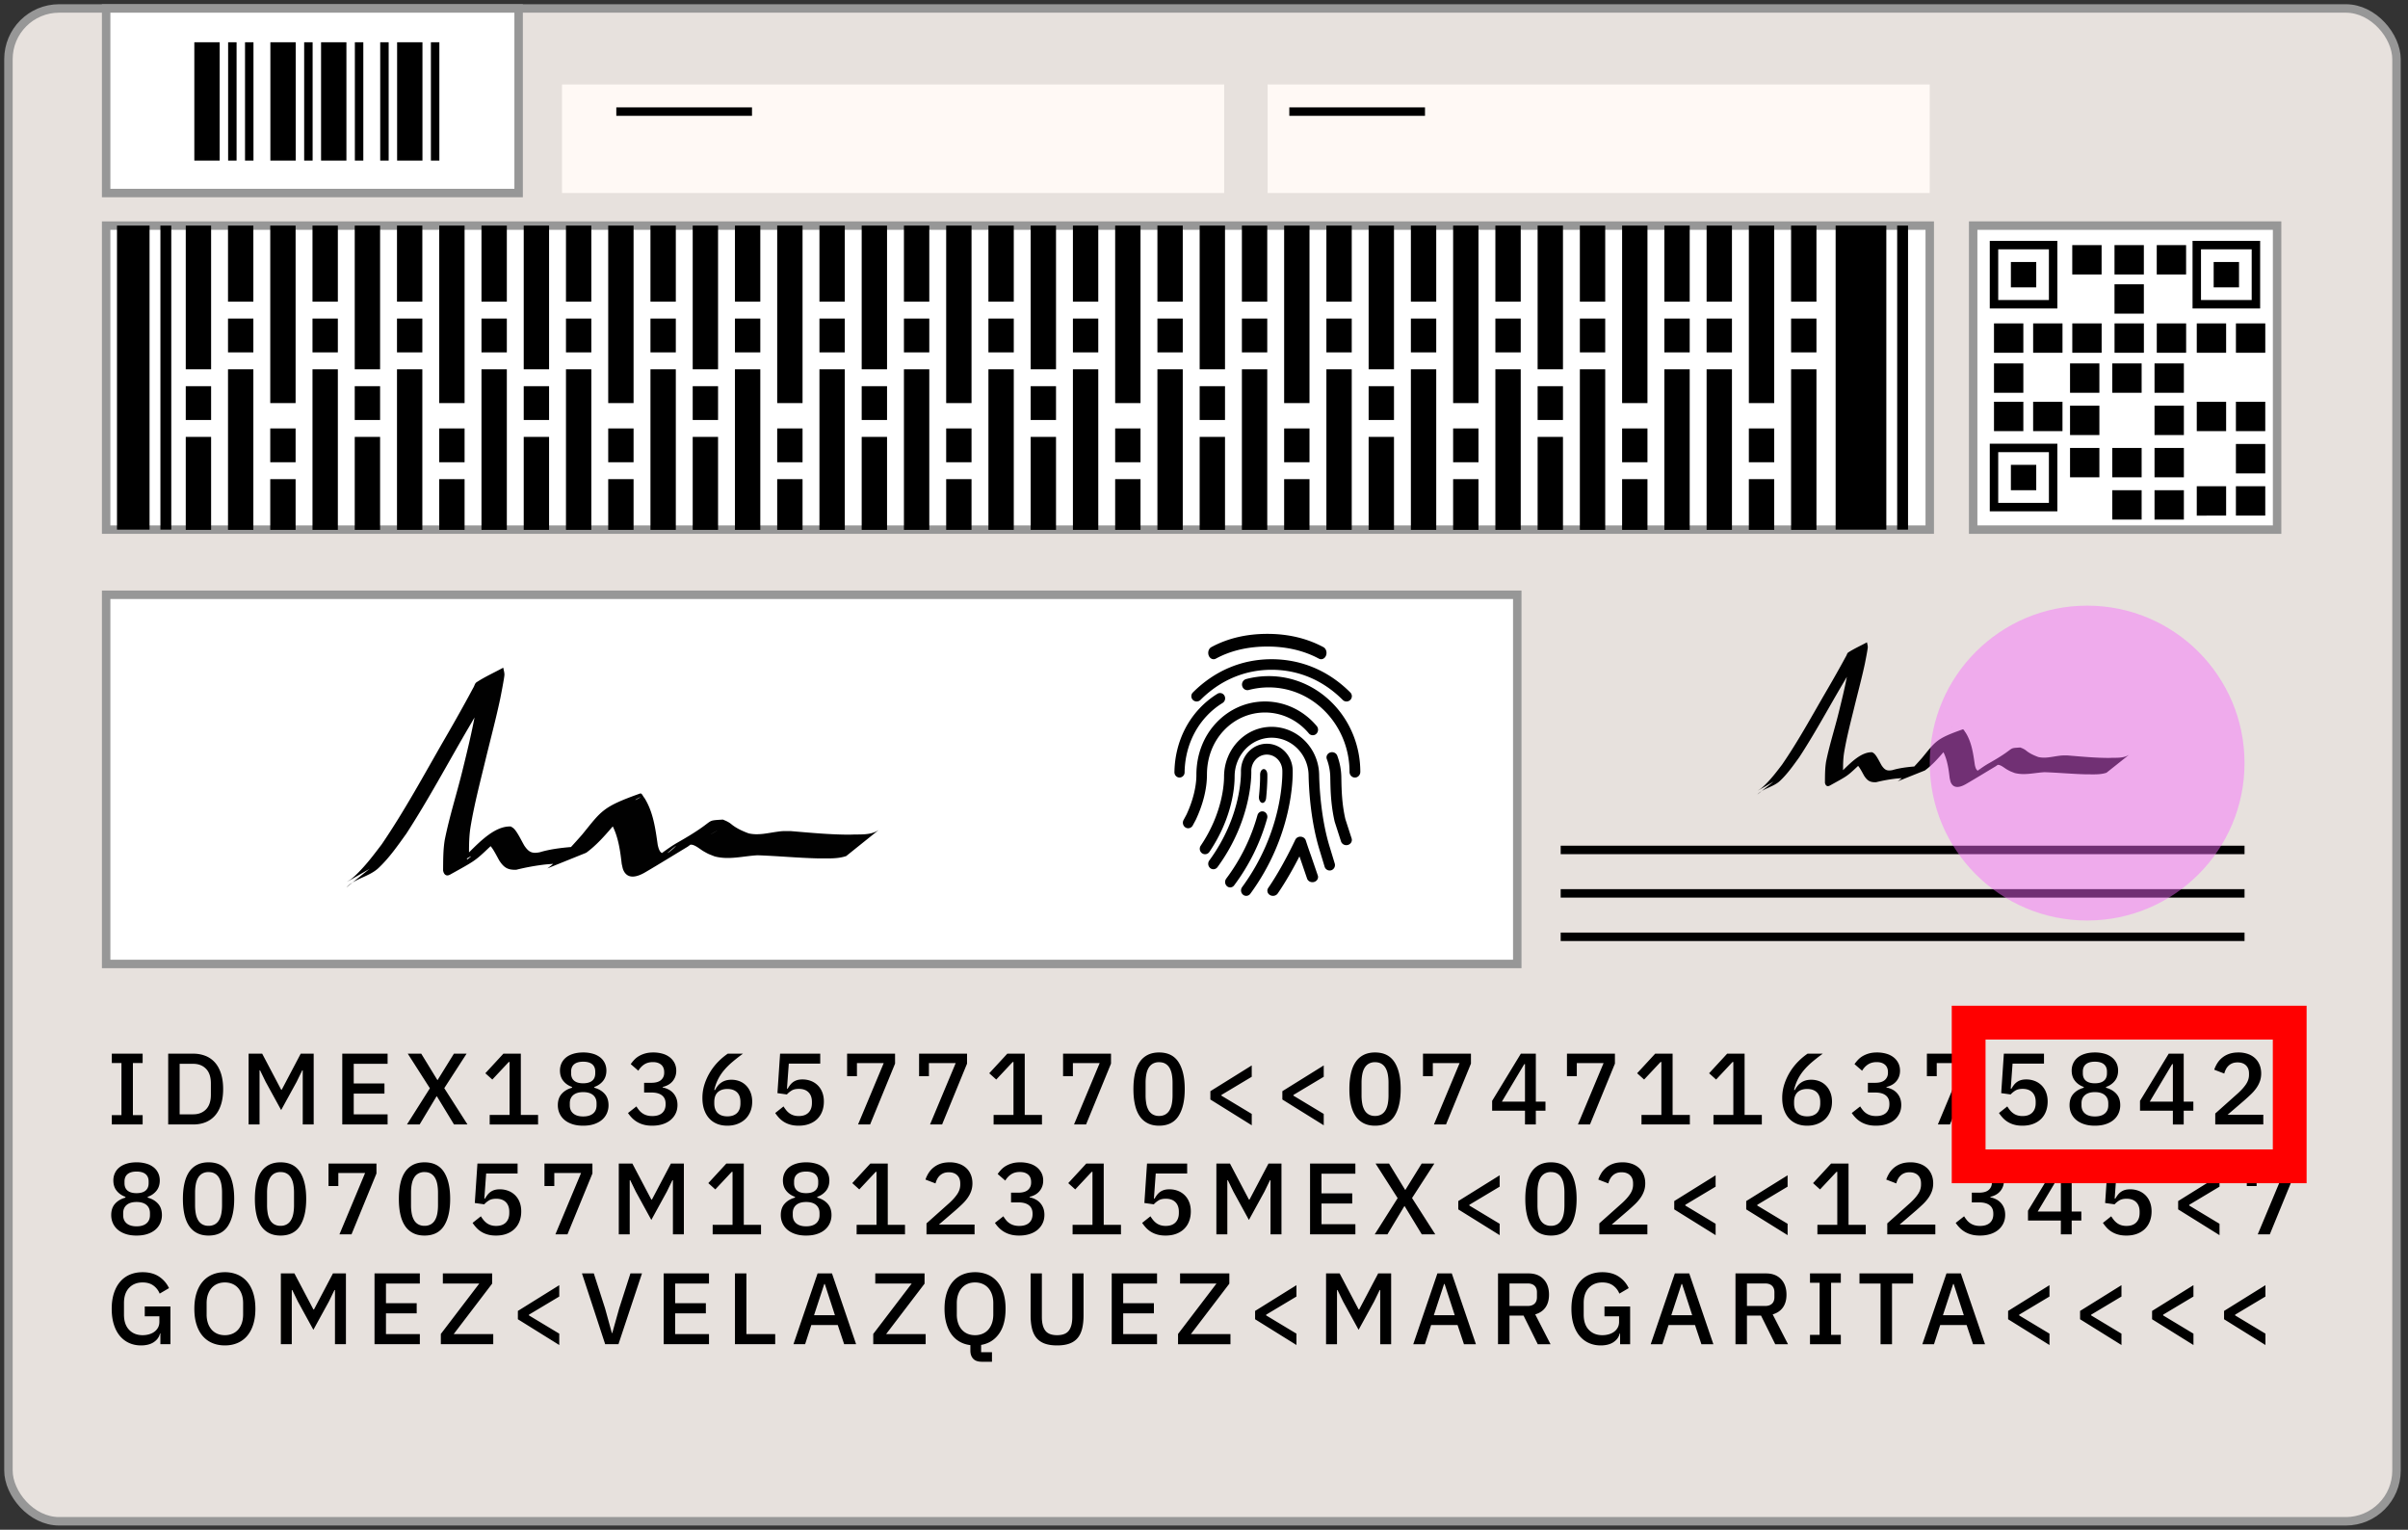<svg width="285" height="181" xmlns="http://www.w3.org/2000/svg">
    <rect width="100%" height="100%" fill="#333333" stroke="none"/>
    <g transform="translate(1 1)" fill="none" fill-rule="evenodd">
        <rect stroke="#979797" fill="#E7E1DD" width="282.639" height="179" rx="6"/>
        <path stroke="#979797" fill="#FFF" d="M11.563 69.375h167.014v43.681H11.563z"/>
        <path d="M43.783 101.718c1.28-1.196 2.295-2.668 3.312-4.082 2.59-3.994 4.833-8.196 7.229-12.306.282-.476.558-.956.838-1.434-.385 2.021-.873 4.022-1.363 6.019-.683 2.827-1.585 5.602-2.159 8.454-.199 1.199-.185 2.415-.197 3.624.07.428.341.76.824.494 2.961-1.649 2.912-1.577 4.668-3.243l.13-.124c.367.413.795 1.3 1.023 1.69.549.848 1.008 1.142 2.022 1.1a26.747 26.747 0 0 1 3.493-.63c.657-.054.499-.043.87-.064-.228.182-.45.371-.692.537l4.597-1.852c1.202-.877 2.183-1.995 3.148-3.12.676 1.373.888 2.943 1.06 4.453.068.244.094.506.2.736.531 1.162 1.71.75 2.57.247 1.69-.989 3.355-2.022 5.031-3.033.113-.083.225-.164.338-.244.099.007.2.008.297.039.458.149.879.536 1.295.772.633.355.537.288 1.256.576 1.684.455 3.391-.04 5.088-.13 2.37.08 4.73.31 7.101.368 1.136-.014 2.298.093 3.39-.274L103 97.203c-.986.674-2.244.487-3.378.555-2.361.002-4.71-.228-7.062-.423-.837.004-.86-.025-1.674.092-1.09.156-2.177.433-3.281.178-.585-.218-1.136-.457-1.66-.802-.436-.286-.404-.353-.867-.597-.167-.09-.347-.154-.52-.232-2.37.153-.48-.05-5.324 2.696-.66.374-1.28.815-1.89 1.263-.308-.152-.416-.63-.495-.95-.275-1.917-.53-3.92-1.588-5.587-.17-.169-.283-.583-.508-.504-4.48 1.592-4.546 2.036-6.864 4.873-.43.49-.866.977-1.309 1.456l-.238.019c-1.167.111-2.33.26-3.458.6-.903.176-1.286.003-1.813-.763-.343-.57-.817-1.623-1.27-2.053-.1-.095-.227-.155-.341-.233-1.81-.079-3.549 1.675-4.949 3.064-.002-.993.02-1.99.174-2.972.462-2.798 1.194-5.536 1.854-8.289.562-2.294 1.167-4.583 1.66-6.894.023-.109.495-2.49.504-2.855.006-.286-.091-.563-.138-.845-1.057.577-2.163 1.068-3.17 1.73-.185.122-.228.382-.337.576-.2.359-.389.721-.585 1.08a214.8 214.8 0 0 1-2.923 5.182c-2.388 4.15-4.668 8.37-7.37 12.331-.919 1.212-1.824 2.417-2.913 3.486a8.852 8.852 0 0 1-.664.597c-.158.128-.68.439-.504.34.888-.489 1.757-1.01 2.635-1.517L40 104c.956-1.03 2.706-1.275 3.783-2.282zm40.075-4.426c-.278.166-.514.3-.764.444l.043-.029c.238-.146.958-.555.721-.415zm-4.923 1.838c.312-.25-.58.647-.921.784-.005.002-.007-.004-.014-.002.311-.263.62-.532.935-.782zm-4.153-5.788c-.218.134-.395.226-.596.34.022-.021.062-.066.077-.08.15-.122.684-.362.52-.26zm-20.48 7.338c-.028-.022-.04-.06-.048-.096.148-.082.292-.174.444-.248.218-.108-.371.362-.395.344zM209.642 91.42c.894-.828 1.603-1.847 2.313-2.826 1.81-2.765 3.375-5.674 5.05-8.52.196-.33.389-.661.584-.992-.268 1.399-.61 2.784-.951 4.167-.478 1.957-1.108 3.878-1.508 5.852-.14.83-.13 1.673-.138 2.51.049.296.238.525.575.341 2.069-1.141 2.034-1.091 3.26-2.245l.091-.086c.257.287.556.901.715 1.17.383.588.704.791 1.412.762a18.83 18.83 0 0 1 2.44-.437c.458-.036.348-.029.607-.043-.16.126-.314.257-.483.371l3.21-1.282c.84-.607 1.525-1.381 2.2-2.16.471.95.62 2.038.739 3.083.048.17.066.35.14.51.371.804 1.195.52 1.795.17 1.18-.684 2.343-1.4 3.514-2.1l.236-.168c.069.004.14.006.207.027.32.103.614.37.905.534.441.246.375.2.877.4 1.176.314 2.368-.029 3.554-.09 1.655.055 3.303.213 4.959.254.793-.01 1.605.064 2.368-.19L251 88.294c-.688.467-1.567.338-2.36.385-1.648.001-3.29-.159-4.931-.294-.585.003-.601-.017-1.17.065-.76.107-1.52.3-2.291.123-.408-.151-.793-.316-1.16-.556-.304-.197-.282-.244-.605-.413-.116-.062-.242-.107-.363-.16-1.655.106-.336-.035-3.719 1.866-.46.259-.893.564-1.32.875-.215-.106-.29-.437-.345-.658-.192-1.328-.37-2.714-1.11-3.868-.118-.117-.197-.404-.354-.35-3.129 1.103-3.175 1.41-4.794 3.374-.3.34-.605.677-.914 1.009l-.166.013c-.816.077-1.628.18-2.415.415-.631.122-.898.002-1.267-.529-.24-.394-.57-1.123-.886-1.42-.071-.066-.16-.108-.239-.162-1.264-.054-2.478 1.16-3.456 2.122-.001-.688.014-1.378.121-2.058.323-1.937.834-3.833 1.295-5.738.393-1.589.815-3.174 1.16-4.774.016-.075.345-1.724.351-1.976.004-.198-.063-.39-.096-.585-.738.4-1.51.74-2.214 1.198-.13.084-.16.264-.235.399-.14.248-.272.499-.409.747-.663 1.206-1.345 2.4-2.041 3.588-1.668 2.872-3.26 5.795-5.148 8.537-.641.839-1.273 1.673-2.034 2.413-.15.145-.301.285-.464.413-.11.089-.475.304-.352.236.62-.339 1.227-.7 1.84-1.05L207 93c.668-.713 1.89-.883 2.642-1.58zm26.394-2.44-.077.044.005-.003.072-.042zm-2.101.983c.312-.025-.58.065-.921.078H233c.311-.026.62-.053.935-.078zm-3.907-4.979c-.022.014-.04.023-.06.034l.008-.008c.015-.012.069-.036.052-.026zm-13.048 5.034c-.003-.002-.004-.006-.005-.01l.045-.024c.022-.011-.037.036-.04.034z" fill="#010101" fill-rule="nonzero"/>
        <g fill="#000" fill-rule="nonzero">
            <path d="M142.902 76.931c1.754-.95 3.805-1.431 6.097-1.431 2.277 0 4.329.482 6.1 1.433a.548.548 0 0 0 .264.067c.241 0 .473-.163.58-.44.145-.376.004-.821-.316-.992C153.69 74.528 151.46 74 149 74c-2.478 0-4.709.528-6.63 1.569-.317.173-.457.618-.31.995.147.375.522.54.843.367z"/>
            <path d="M141.083 81.815c2.335-2.332 5.243-3.565 8.414-3.565 3.183 0 6.095 1.233 8.418 3.564a.637.637 0 0 0 .895.006.619.619 0 0 0 .008-.884C156.25 78.361 153.027 77 149.497 77c-3.517 0-6.738 1.361-9.314 3.935a.621.621 0 0 0 .005.885c.25.243.65.239.895-.005z"/>
            <path d="M149.165 79c-.91 0-1.812.117-2.684.35a.67.67 0 0 0-.461.81c.086.357.436.57.775.481a9.246 9.246 0 0 1 2.37-.308c5.272 0 9.56 4.486 9.56 10 0 .368.286.667.638.667.351 0 .637-.299.637-.667C160 84.084 155.14 79 149.165 79zM139.204 90.379c.039-2.551.971-4.921 2.627-6.677a9.117 9.117 0 0 1 1.871-1.526.65.65 0 0 0 .216-.864.588.588 0 0 0-.824-.226 10.335 10.335 0 0 0-2.12 1.73c-1.874 1.988-2.93 4.666-2.974 7.544-.005.348.26.635.594.64h.01a.615.615 0 0 0 .6-.621z"/>
            <path d="M141.85 90.639c0-1.997.71-3.847 2.004-5.211 1.298-1.37 3.025-2.124 4.868-2.124 1.984 0 3.873.899 5.182 2.467a.608.608 0 0 0 .882.062.674.674 0 0 0 .06-.92C153.3 83.062 151.066 82 148.722 82c-2.18 0-4.223.892-5.755 2.51-1.527 1.61-2.367 3.787-2.367 6.163.004 1.403-.416 3.086-1.169 4.702l-.35.652a.668.668 0 0 0 .238.888.601.601 0 0 0 .306.085.62.62 0 0 0 .545-.333l.369-.686c.863-1.854 1.316-3.691 1.31-5.342zM158.234 95.924c-.415-1.787-.45-3.493-.472-4.513l-.007-.327a7.59 7.59 0 0 0-.485-2.673c-.12-.321-.49-.49-.835-.375-.34.113-.518.465-.397.788.272.725.41 1.485.41 2.276l.007.336c.023 1.065.06 2.847.515 4.8l.749 2.327a.65.65 0 0 0 .626.437.733.733 0 0 0 .191-.026c.345-.1.54-.443.436-.77l-.738-2.28z"/>
            <path d="M156.39 99.252c-1.032-3.312-1.225-7.035-1.259-8.466 0-3.19-2.526-5.786-5.63-5.786-3.103 0-5.628 2.636-5.628 5.898.003.676-.119 4.249-2.761 8.165a.654.654 0 0 0 .156.895c.283.202.675.13.871-.16 2.785-4.126 2.989-7.859 2.985-8.92 0-2.533 1.964-4.591 4.378-4.591s4.378 2.019 4.378 4.516c.045 1.866.277 5.497 1.318 8.839l.578 1.907a.628.628 0 0 0 .784.423.647.647 0 0 0 .412-.805l-.582-1.915z"/>
            <path d="M151.998 90.214c0-1.771-1.374-3.214-3.062-3.214-1.688 0-3.062 1.443-3.062 3.239.007.212.143 5.262-3.747 10.576a.664.664 0 0 0 .112.901c.27.218.653.162.859-.118 4.156-5.678 4.007-11.177 4-11.384 0-1.063.824-1.928 1.837-1.928s1.837.865 1.838 1.942c.017.72.021 7.216-4.761 13.737a.664.664 0 0 0 .111.901c.113.09.244.134.374.134a.599.599 0 0 0 .485-.25c5.048-6.882 5.033-13.786 5.016-14.536z"/>
            <path d="M148.361 93.992a.307.307 0 0 0 .069.008c.206 0 .389-.233.422-.56.175-1.694.147-2.758.145-2.802-.01-.367-.196-.66-.446-.637-.236.016-.42.327-.41.695 0 .01.024.986-.136 2.53-.037.364.123.707.356.766zM148.571 95.027c-.318-.101-.65.093-.744.43a22.571 22.571 0 0 1-3.696 7.505.67.67 0 0 0 .094.899c.11.094.242.139.373.139.176 0 .35-.082.468-.24a23.884 23.884 0 0 0 3.91-7.938c.093-.339-.088-.696-.405-.795zM154.167 100.248c-.32-.878-.617-1.805-.618-1.809a.656.656 0 0 0-.6-.438.659.659 0 0 0-.65.372c-.015.032-1.497 3.232-3.195 5.688-.197.285-.105.663.205.844.11.064.234.095.356.095.22 0 .435-.1.561-.284 1.028-1.487 1.962-3.196 2.571-4.385.035.097.07.196.107.294l.796 2.33c.11.32.48.502.834.399.35-.101.546-.444.435-.766l-.802-2.34z"/>
        </g>
        <path stroke="#000" d="M183.715 99.566h80.938M183.715 104.705h80.938M183.715 109.844h80.938"/>
        <path stroke="#979797" fill="#FFF" d="M11.563 25.694h215.833v35.972H11.563z"/>
        <path fill="#000" d="M12.847 25.694h3.854v35.972h-3.854zM222.257 25.694h-6v35.972h6zM17.986 25.694h1.285v35.972h-1.285zM20.986 25.694h3v17h-3zM40.986 25.694h3v17h-3zM60.986 25.694h3v17h-3zM80.986 25.694h3v17h-3zM100.986 25.694h3v17h-3zM120.986 25.694h3v17h-3zM140.986 25.694h3v17h-3zM160.986 25.694h3v17h-3zM180.986 25.694h3v17h-3zM25.986 25.694h3v9h-3zM45.986 25.694h3v9h-3zM65.986 25.694h3v9h-3zM85.986 25.694h3v9h-3zM105.986 25.694h3v9h-3zM125.986 25.694h3v9h-3zM145.986 25.694h3v9h-3zM165.986 25.694h3v9h-3zM185.986 25.694h3v9h-3zM200.986 25.694h3v9h-3zM35.986 25.694h3v9h-3zM55.986 25.694h3v9h-3zM75.986 25.694h3v9h-3zM95.986 25.694h3v9h-3zM115.986 25.694h3v9h-3zM135.986 25.694h3v9h-3zM155.986 25.694h3v9h-3zM175.986 25.694h3v9h-3zM195.986 25.694h3v9h-3zM210.986 25.694h3v9h-3zM30.986 25.694h3v21h-3zM50.986 25.694h3v21h-3zM70.986 25.694h3v21h-3zM90.986 25.694h3v21h-3zM110.986 25.694h3v21h-3zM130.986 25.694h3v21h-3zM150.986 25.694h3v21h-3zM170.986 25.694h3v21h-3zM190.986 25.694h3v21h-3zM205.986 25.694h3v21h-3zM20.986 44.694h3v4h-3zM40.986 44.694h3v4h-3zM60.986 44.694h3v4h-3zM80.986 44.694h3v4h-3zM100.986 44.694h3v4h-3zM120.986 44.694h3v4h-3zM140.986 44.694h3v4h-3zM160.986 44.694h3v4h-3zM180.986 44.694h3v4h-3zM25.986 36.694h3v4h-3zM45.986 36.694h3v4h-3zM65.986 36.694h3v4h-3zM85.986 36.694h3v4h-3zM105.986 36.694h3v4h-3zM125.986 36.694h3v4h-3zM145.986 36.694h3v4h-3zM165.986 36.694h3v4h-3zM185.986 36.694h3v4h-3zM200.986 36.694h3v4h-3zM35.986 36.694h3v4h-3zM55.986 36.694h3v4h-3zM75.986 36.694h3v4h-3zM95.986 36.694h3v4h-3zM115.986 36.694h3v4h-3zM135.986 36.694h3v4h-3zM155.986 36.694h3v4h-3zM175.986 36.694h3v4h-3zM195.986 36.694h3v4h-3zM210.986 36.694h3v4h-3zM30.986 49.694h3v4h-3zM50.986 49.694h3v4h-3zM70.986 49.694h3v4h-3zM90.986 49.694h3v4h-3zM110.986 49.694h3v4h-3zM130.986 49.694h3v4h-3zM150.986 49.694h3v4h-3zM170.986 49.694h3v4h-3zM190.986 49.694h3v4h-3zM205.986 49.694h3v4h-3zM20.986 50.694h3v11h-3zM40.986 50.694h3v11h-3zM60.986 50.694h3v11h-3zM80.986 50.694h3v11h-3zM100.986 50.694h3v11h-3zM120.986 50.694h3v11h-3zM140.986 50.694h3v11h-3zM160.986 50.694h3v11h-3zM180.986 50.694h3v11h-3zM25.986 42.694h3v19h-3zM45.986 42.694h3v19h-3zM65.986 42.694h3v19h-3zM85.986 42.694h3v19h-3zM105.986 42.694h3v19h-3zM125.986 42.694h3v19h-3zM145.986 42.694h3v19h-3zM165.986 42.694h3v19h-3zM185.986 42.694h3v19h-3zM200.986 42.694h3v19h-3zM35.986 42.694h3v19h-3zM55.986 42.694h3v19h-3zM75.986 42.694h3v19h-3zM95.986 42.694h3v19h-3zM115.986 42.694h3v19h-3zM135.986 42.694h3v19h-3zM155.986 42.694h3v19h-3zM175.986 42.694h3v19h-3zM195.986 42.694h3v19h-3zM210.986 42.694h3v19h-3zM30.986 55.694h3v6h-3zM50.986 55.694h3v6h-3zM70.986 55.694h3v6h-3zM90.986 55.694h3v6h-3zM110.986 55.694h3v6h-3zM130.986 55.694h3v6h-3zM150.986 55.694h3v6h-3zM170.986 55.694h3v6h-3zM190.986 55.694h3v6h-3zM205.986 55.694h3v6h-3zM224.826 25.694h-1.285v35.972h1.285z"/>
        <path fill="#FFF9F5" d="M65.521 8.993h78.368V21.84H65.521zM149.028 8.993h78.368V21.84h-78.368z"/>
        <circle fill="#F769FF" opacity=".452" cx="246.024" cy="89.288" r="18.628"/>
        <path stroke="#979797" fill="#FFF" d="M11.563 0h48.819v21.84H11.563z"/>
        <path stroke="#000" d="M71.944 12.205h16.059M151.597 12.205h16.059"/>
        <g fill="#000">
            <path d="M22 4h3v14h-3zM37 4h3v14h-3zM31 4h3v14h-3zM46 4h3v14h-3zM26 4h1v14h-1zM41 4h1v14h-1zM28 4h1v14h-1zM44 4h1v14h-1zM35 4h1v14h-1zM50 4h1v14h-1z"/>
        </g>
        <path stroke="#979797" fill="#FFF" d="M232.535 25.694h35.972v35.972h-35.972z"/>
        <path d="M15.883 132.049v-1.104H14.73v-6.168h1.152v-1.104h-3.648v1.104h1.14v6.168h-1.14v1.104h3.648zm5.988 0c.536 0 1.021-.088 1.457-.264a2.938 2.938 0 0 0 1.117-.786c.308-.348.546-.784.713-1.308.168-.524.252-1.134.252-1.83 0-.696-.084-1.306-.252-1.83-.168-.524-.405-.96-.713-1.308a2.938 2.938 0 0 0-1.117-.786 3.863 3.863 0 0 0-1.457-.264h-2.964v8.376h2.963zm0-1.2h-1.608v-5.976h1.607c.624 0 1.128.196 1.512.588.384.392.576.968.576 1.728v1.344c0 .76-.191 1.336-.575 1.728-.384.392-.889.588-1.512.588zm7.848 1.2v-6.408h.06l.66 1.356 1.836 3.348 1.836-3.348.66-1.356h.06v6.408h1.295v-8.376h-1.535l-2.245 4.26h-.071l-2.244-4.26h-1.608v8.376h1.296zm15.155 0v-1.2h-4.008V128.4h3.636v-1.2h-3.636v-2.328h4.008v-1.2H39.51v8.376h5.364zm3.792 0 2.005-3.336h.035l2.028 3.336h1.596l-2.747-4.296 2.64-4.08h-1.5l-1.932 3.12h-.024l-1.909-3.12h-1.595l2.616 4.092-2.712 4.284h1.5zm14.017 0v-1.128h-2.04v-7.248h-2.065l-2.136 2.316.828.744 1.944-2.076h.096v6.264h-2.352v1.128h5.724zm5.34.144c.487 0 .918-.062 1.29-.186.371-.124.683-.294.936-.51a2.16 2.16 0 0 0 .576-.768 2.33 2.33 0 0 0 .197-.96c0-.56-.154-1.01-.462-1.35-.308-.34-.713-.578-1.218-.714v-.096a2.237 2.237 0 0 0 1.038-.72c.26-.328.39-.732.39-1.212 0-.32-.061-.612-.185-.876a1.907 1.907 0 0 0-.534-.678 2.509 2.509 0 0 0-.865-.438 4.019 4.019 0 0 0-1.164-.156c-.431 0-.82.052-1.163.156-.344.104-.632.25-.864.438-.233.188-.41.414-.535.678a2.035 2.035 0 0 0-.185.876c0 .48.13.884.39 1.212.26.328.605.568 1.037.72v.096c-.504.136-.91.374-1.218.714-.307.34-.462.79-.462 1.35 0 .344.066.664.198.96.133.296.325.552.576.768.252.216.564.386.936.51.373.124.802.186 1.29.186zm0-5.016c-.465 0-.819-.1-1.063-.3-.243-.2-.365-.492-.365-.876v-.204c0-.384.121-.676.365-.876.245-.2.599-.3 1.063-.3.464 0 .818.1 1.062.3.244.2.366.492.366.876V126c0 .384-.122.676-.366.876-.244.2-.598.3-1.063.3zm0 3.924c-.504 0-.894-.116-1.17-.348-.276-.232-.414-.556-.414-.972v-.24c0-.416.138-.74.414-.972.276-.232.666-.348 1.17-.348.504 0 .894.116 1.17.348.276.232.413.556.413.972v.24c0 .416-.137.74-.413.972-.276.232-.666.348-1.17.348zm8.172 1.092c.448 0 .856-.058 1.224-.174.368-.116.681-.282.942-.498.26-.216.462-.474.605-.774.145-.3.217-.634.217-1.002 0-.304-.047-.574-.139-.81a1.902 1.902 0 0 0-.935-1.032 2.616 2.616 0 0 0-.678-.234v-.06c.216-.048.422-.124.618-.228a1.834 1.834 0 0 0 .864-.972c.084-.216.126-.456.126-.72 0-.336-.069-.638-.204-.906a2.022 2.022 0 0 0-.564-.684 2.496 2.496 0 0 0-.865-.426 3.961 3.961 0 0 0-1.092-.144c-.351 0-.663.038-.935.114a3.187 3.187 0 0 0-.733.3c-.216.124-.403.27-.564.438-.16.168-.303.344-.431.528l.9.78c.192-.32.427-.57.707-.75.28-.18.62-.27 1.02-.27.408 0 .732.102.972.306.24.204.36.498.36.882v.084c0 .344-.123.626-.371.846-.249.22-.633.33-1.153.33h-.852v1.152h.889c.527 0 .935.112 1.224.336.288.224.431.552.431.984v.084c0 .432-.136.77-.407 1.014-.272.244-.664.366-1.176.366a2.25 2.25 0 0 1-.642-.084 1.823 1.823 0 0 1-.9-.594 4.13 4.13 0 0 1-.33-.462l-.996.78c.127.192.278.378.45.558a2.983 2.983 0 0 0 1.385.816c.296.084.64.126 1.032.126zm8.892 0c.44 0 .841-.07 1.206-.21.363-.14.673-.334.93-.582.255-.248.454-.546.594-.894.14-.348.21-.734.21-1.158 0-.392-.063-.748-.186-1.068a2.435 2.435 0 0 0-.516-.822 2.212 2.212 0 0 0-.78-.522 2.61 2.61 0 0 0-.978-.18c-.264 0-.496.032-.696.096a1.902 1.902 0 0 0-.942.654 3.093 3.093 0 0 0-.306.474l-.085-.024c.105-.448.25-.86.439-1.236.188-.376.421-.732.701-1.068.28-.336.609-.664.984-.984.376-.32.8-.652 1.272-.996h-1.8a7.589 7.589 0 0 0-1.05.87 6.812 6.812 0 0 0-1.674 2.67 5.25 5.25 0 0 0-.275 1.716c0 .504.067.956.203 1.356.137.4.33.742.583 1.026.251.284.56.502.923.654.365.152.779.228 1.243.228zm0-1.104c-.489 0-.868-.13-1.14-.39-.273-.26-.409-.642-.409-1.146v-.168c0-.504.136-.886.409-1.146.272-.26.651-.39 1.14-.39.487 0 .867.13 1.14.39.272.26.407.642.407 1.146v.168c0 .504-.135.886-.407 1.146-.273.26-.653.39-1.14.39zm8.435 1.104c.472 0 .894-.07 1.266-.21.373-.14.687-.336.943-.588a2.47 2.47 0 0 0 .582-.906c.132-.352.197-.736.197-1.152 0-.408-.064-.774-.192-1.098a2.34 2.34 0 0 0-.534-.822 2.351 2.351 0 0 0-.803-.516 2.736 2.736 0 0 0-1.002-.18c-.24 0-.448.026-.624.078a1.582 1.582 0 0 0-.469.222c-.135.096-.255.21-.36.342a3.662 3.662 0 0 0-.3.45h-.084l.217-2.964h3.72v-1.176h-4.752l-.313 4.668 1.117.156c.151-.168.335-.32.552-.456.215-.136.503-.204.863-.204.496 0 .878.136 1.146.408.269.272.403.648.403 1.128v.144c0 .48-.135.856-.403 1.128-.267.272-.65.408-1.145.408a2.08 2.08 0 0 1-.618-.084 1.671 1.671 0 0 1-.487-.24 2.05 2.05 0 0 1-.383-.36 4.164 4.164 0 0 1-.325-.456l-.983.78a4.7 4.7 0 0 0 .438.558 2.826 2.826 0 0 0 1.338.816c.287.084.62.126.995.126zm8.46-.144 2.953-7.2v-1.176h-5.677v2.664h1.165v-1.548h3.168l-3.036 7.26h1.427zm8.52 0 2.953-7.2v-1.176h-5.677v2.664h1.164v-1.548h3.169l-3.037 7.26h1.428zm11.82 0v-1.128h-2.04v-7.248h-2.063l-2.136 2.316.828.744 1.944-2.076h.096v6.264h-2.352v1.128h5.724zm5.22 0 2.952-7.2v-1.176h-5.675v2.664h1.163v-1.548h3.168l-3.035 7.26h1.428zm8.64.144c1.04 0 1.806-.38 2.299-1.14.492-.76.738-1.824.738-3.192s-.246-2.432-.738-3.192c-.493-.76-1.258-1.14-2.298-1.14-.52 0-.972.098-1.356.294a2.5 2.5 0 0 0-.948.846c-.248.368-.433.822-.552 1.362-.12.54-.18 1.15-.18 1.83 0 .688.06 1.3.18 1.836s.304.988.552 1.356a2.5 2.5 0 0 0 .948.846c.383.196.835.294 1.356.294zm0-1.152a1.47 1.47 0 0 1-.737-.174 1.351 1.351 0 0 1-.499-.498 2.356 2.356 0 0 1-.275-.774 5.48 5.48 0 0 1-.084-1.002v-1.464c0-.368.028-.702.084-1.002.055-.3.148-.558.275-.774.129-.216.294-.382.499-.498a1.47 1.47 0 0 1 .738-.174c.287 0 .534.058.738.174.204.116.37.282.498.498.127.216.22.474.275.774.056.3.085.634.085 1.002v1.464c0 .368-.029.702-.084 1.002-.056.3-.148.558-.276.774a1.351 1.351 0 0 1-.499.498 1.47 1.47 0 0 1-.737.174zm10.969 1.104V130.8l-3.589-2.16v-.084l3.588-2.148v-1.344l-4.895 3.048v.984l4.895 3.048zm8.52 0V130.8l-3.588-2.16v-.084l3.588-2.148v-1.344l-4.897 3.048v.984l4.897 3.048zm6.072.048c1.04 0 1.805-.38 2.298-1.14.492-.76.738-1.824.738-3.192s-.246-2.432-.738-3.192c-.493-.76-1.258-1.14-2.298-1.14-.52 0-.972.098-1.356.294a2.5 2.5 0 0 0-.948.846c-.249.368-.433.822-.552 1.362-.12.54-.18 1.15-.18 1.83 0 .688.06 1.3.18 1.836s.303.988.552 1.356a2.5 2.5 0 0 0 .948.846c.383.196.835.294 1.356.294zm0-1.152a1.47 1.47 0 0 1-.738-.174 1.351 1.351 0 0 1-.499-.498 2.356 2.356 0 0 1-.275-.774 5.48 5.48 0 0 1-.084-1.002v-1.464c0-.368.028-.702.084-1.002.055-.3.148-.558.275-.774.129-.216.294-.382.499-.498a1.47 1.47 0 0 1 .738-.174c.287 0 .534.058.738.174.204.116.37.282.498.498.127.216.22.474.275.774.056.3.085.634.085 1.002v1.464c0 .368-.029.702-.084 1.002-.056.3-.148.558-.276.774a1.351 1.351 0 0 1-.499.498 1.47 1.47 0 0 1-.737.174zm8.4 1.008 2.952-7.2v-1.176h-5.677v2.664h1.165v-1.548h3.167l-3.036 7.26h1.429zm10.631 0v-1.632h1.14v-1.068h-1.14v-5.676H179l-3.397 5.58v1.164h3.888v1.632h1.284zm-1.284-2.7h-2.736l2.653-4.44h.083v4.44zm7.692 2.7 2.953-7.2v-1.176h-5.677v2.664h1.165v-1.548h3.168l-3.036 7.26h1.428zm11.82 0v-1.128h-2.04v-7.248H194.9l-2.137 2.316.828.744 1.945-2.076h.096v6.264h-2.352v1.128h5.724zm8.52 0v-1.128h-2.04v-7.248h-2.064l-2.136 2.316.828.744 1.944-2.076h.096v6.264h-2.352v1.128h5.725zm5.365.144c.44 0 .841-.07 1.206-.21.364-.14.674-.334.93-.582.256-.248.453-.546.594-.894.14-.348.21-.734.21-1.158 0-.392-.063-.748-.186-1.068a2.435 2.435 0 0 0-.516-.822 2.212 2.212 0 0 0-.78-.522 2.61 2.61 0 0 0-.978-.18c-.264 0-.496.032-.696.096a1.902 1.902 0 0 0-.942.654 3.093 3.093 0 0 0-.306.474l-.084-.024c.103-.448.25-.86.438-1.236s.422-.732.702-1.068c.28-.336.607-.664.983-.984.377-.32.8-.652 1.273-.996h-1.8a7.589 7.589 0 0 0-1.05.87 6.812 6.812 0 0 0-1.674 2.67 5.25 5.25 0 0 0-.276 1.716c0 .504.067.956.203 1.356.136.4.33.742.582 1.026.252.284.56.502.924.654.364.152.779.228 1.243.228zm0-1.104c-.488 0-.869-.13-1.14-.39-.273-.26-.409-.642-.409-1.146v-.168c0-.504.137-.886.409-1.146.271-.26.651-.39 1.14-.39.488 0 .868.13 1.14.39.272.26.408.642.408 1.146v.168c0 .504-.137.886-.409 1.146-.272.26-.651.39-1.14.39zm8.148 1.104c.447 0 .856-.058 1.224-.174.368-.116.681-.282.942-.498.26-.216.462-.474.606-.774.144-.3.216-.634.216-1.002 0-.304-.047-.574-.138-.81a1.902 1.902 0 0 0-.936-1.032 2.616 2.616 0 0 0-.679-.234v-.06c.216-.048.422-.124.618-.228a1.834 1.834 0 0 0 .864-.972c.084-.216.126-.456.126-.72 0-.336-.067-.638-.203-.906a2.022 2.022 0 0 0-.565-.684 2.496 2.496 0 0 0-.864-.426 3.961 3.961 0 0 0-1.091-.144c-.352 0-.665.038-.936.114a3.187 3.187 0 0 0-.732.3c-.216.124-.404.27-.564.438-.16.168-.304.344-.433.528l.9.78c.193-.32.429-.57.709-.75.28-.18.62-.27 1.02-.27.407 0 .732.102.971.306.24.204.36.498.36.882v.084c0 .344-.123.626-.371.846-.249.22-.633.33-1.153.33h-.851v1.152h.888c.528 0 .936.112 1.224.336.287.224.431.552.431.984v.084c0 .432-.136.77-.407 1.014-.273.244-.665.366-1.177.366a2.25 2.25 0 0 1-.641-.084 1.823 1.823 0 0 1-.9-.594 4.13 4.13 0 0 1-.33-.462l-.996.78c.127.192.278.378.45.558a2.983 2.983 0 0 0 1.386.816c.296.084.64.126 1.032.126zm8.748-.144 2.952-7.2v-1.176h-5.677v2.664h1.165v-1.548h3.167l-3.035 7.26h1.428zm8.58.144c.471 0 .893-.07 1.266-.21.371-.14.686-.336.942-.588a2.47 2.47 0 0 0 .582-.906c.132-.352.198-.736.198-1.152 0-.408-.065-.774-.192-1.098a2.34 2.34 0 0 0-.534-.822 2.351 2.351 0 0 0-.804-.516 2.736 2.736 0 0 0-1.002-.18c-.24 0-.448.026-.624.078a1.582 1.582 0 0 0-.469.222c-.136.096-.256.21-.36.342a3.662 3.662 0 0 0-.3.45h-.084l.216-2.964h3.72v-1.176h-4.751l-.313 4.668 1.116.156c.153-.168.337-.32.553-.456.215-.136.504-.204.864-.204.495 0 .877.136 1.145.408.268.272.403.648.403 1.128v.144c0 .48-.135.856-.403 1.128-.268.272-.65.408-1.145.408a2.08 2.08 0 0 1-.619-.084 1.671 1.671 0 0 1-.486-.24 2.05 2.05 0 0 1-.383-.36 4.164 4.164 0 0 1-.325-.456l-.984.78a4.7 4.7 0 0 0 .439.558 2.826 2.826 0 0 0 1.338.816c.288.084.62.126.996.126zm8.58 0c.487 0 .917-.062 1.29-.186.371-.124.684-.294.935-.51a2.16 2.16 0 0 0 .576-.768 2.33 2.33 0 0 0 .198-.96c0-.56-.154-1.01-.462-1.35-.307-.34-.713-.578-1.218-.714v-.096a2.237 2.237 0 0 0 1.038-.72c.26-.328.39-.732.39-1.212 0-.32-.061-.612-.185-.876a1.907 1.907 0 0 0-.535-.678 2.509 2.509 0 0 0-.863-.438 4.019 4.019 0 0 0-1.165-.156c-.431 0-.82.052-1.163.156-.344.104-.632.25-.864.438-.232.188-.41.414-.534.678a2.035 2.035 0 0 0-.186.876c0 .48.13.884.39 1.212.26.328.605.568 1.037.72v.096c-.504.136-.91.374-1.218.714-.308.34-.462.79-.462 1.35 0 .344.066.664.198.96.133.296.325.552.577.768.251.216.563.386.935.51.373.124.803.186 1.29.186zm0-5.016c-.465 0-.819-.1-1.063-.3-.243-.2-.365-.492-.365-.876v-.204c0-.384.122-.676.366-.876.244-.2.597-.3 1.061-.3.464 0 .819.1 1.063.3.244.2.365.492.365.876V126c0 .384-.121.676-.365.876-.244.2-.599.3-1.063.3zm0 3.924c-.505 0-.895-.116-1.17-.348-.276-.232-.415-.556-.415-.972v-.24c0-.416.138-.74.415-.972.275-.232.666-.348 1.17-.348.503 0 .893.116 1.17.348.275.232.413.556.413.972v.24c0 .416-.138.74-.413.972-.276.232-.667.348-1.17.348zm10.511.948v-1.632h1.14v-1.068h-1.14v-5.676h-1.775l-3.397 5.58v1.164h3.888v1.632h1.284zm-1.284-2.7h-2.736l2.653-4.44h.084v4.44zm10.704 2.7v-1.152h-4.224l1.969-1.692c.271-.24.53-.476.773-.708.245-.232.459-.476.642-.732.185-.256.329-.528.433-.816.103-.288.156-.6.156-.936 0-.36-.06-.692-.18-.996a2.2 2.2 0 0 0-.522-.786 2.392 2.392 0 0 0-.846-.516 3.276 3.276 0 0 0-1.14-.186c-.425 0-.795.056-1.11.168a2.68 2.68 0 0 0-1.399 1.11 3.577 3.577 0 0 0-.36.762l1.189.456a2.42 2.42 0 0 1 .197-.516c.084-.16.19-.3.319-.42.127-.12.277-.214.45-.282.171-.068.373-.102.606-.102.416 0 .745.116.99.348.243.232.365.552.365.96v.156c0 .384-.114.75-.341 1.098-.228.348-.555.714-.978 1.098l-2.676 2.388v1.296h5.688zM15.163 145.193c.488 0 .918-.062 1.29-.186s.684-.294.936-.51a2.16 2.16 0 0 0 .576-.768 2.33 2.33 0 0 0 .199-.96c0-.56-.154-1.01-.462-1.35-.309-.34-.715-.578-1.218-.714v-.096a2.237 2.237 0 0 0 1.037-.72c.26-.328.39-.732.39-1.212 0-.32-.061-.612-.186-.876a1.907 1.907 0 0 0-.534-.678 2.509 2.509 0 0 0-.864-.438 4.019 4.019 0 0 0-1.164-.156c-.432 0-.82.052-1.164.156-.343.104-.631.25-.864.438-.232.188-.41.414-.534.678a2.035 2.035 0 0 0-.185.876c0 .48.13.884.39 1.212.26.328.606.568 1.037.72v.096c-.504.136-.91.374-1.218.714-.308.34-.462.79-.462 1.35 0 .344.066.664.198.96.133.296.325.552.577.768.252.216.564.386.936.51.372.124.802.186 1.29.186zm0-5.016c-.464 0-.818-.1-1.062-.3-.243-.2-.365-.492-.365-.876v-.204c0-.384.122-.676.366-.876.243-.2.597-.3 1.061-.3.464 0 .818.1 1.062.3.244.2.366.492.366.876V139c0 .384-.122.676-.366.876-.244.2-.598.3-1.062.3zm0 3.924c-.504 0-.894-.116-1.17-.348-.276-.232-.414-.556-.414-.972v-.24c0-.416.139-.74.415-.972.275-.232.665-.348 1.17-.348.503 0 .893.116 1.17.348.276.232.414.556.414.972v.24c0 .416-.139.74-.415.972-.276.232-.666.348-1.17.348zm8.52 1.092c1.04 0 1.806-.38 2.299-1.14.491-.76.737-1.824.737-3.192s-.245-2.432-.738-3.192c-.492-.76-1.258-1.14-2.297-1.14-.52 0-.973.098-1.357.294a2.5 2.5 0 0 0-.948.846c-.247.368-.431.822-.552 1.362-.12.54-.18 1.15-.18 1.83 0 .688.06 1.3.18 1.836s.305.988.552 1.356a2.5 2.5 0 0 0 .948.846c.384.196.837.294 1.357.294zm0-1.152a1.47 1.47 0 0 1-.737-.174 1.351 1.351 0 0 1-.498-.498 2.356 2.356 0 0 1-.276-.774 5.48 5.48 0 0 1-.084-1.002v-1.464c0-.368.027-.702.084-1.002.056-.3.148-.558.276-.774.128-.216.294-.382.498-.498a1.47 1.47 0 0 1 .738-.174c.288 0 .534.058.738.174.204.116.37.282.498.498.128.216.22.474.276.774.055.3.084.634.084 1.002v1.464c0 .368-.029.702-.084 1.002-.056.3-.148.558-.276.774a1.351 1.351 0 0 1-.498.498 1.47 1.47 0 0 1-.738.174zm8.52 1.152c1.04 0 1.806-.38 2.299-1.14.492-.76.738-1.824.738-3.192s-.246-2.432-.738-3.192c-.492-.76-1.258-1.14-2.298-1.14-.52 0-.973.098-1.357.294a2.5 2.5 0 0 0-.948.846c-.247.368-.431.822-.552 1.362-.12.54-.18 1.15-.18 1.83 0 .688.06 1.3.18 1.836s.305.988.552 1.356a2.5 2.5 0 0 0 .948.846c.384.196.837.294 1.357.294zm0-1.152a1.47 1.47 0 0 1-.737-.174 1.351 1.351 0 0 1-.498-.498 2.356 2.356 0 0 1-.276-.774 5.48 5.48 0 0 1-.084-1.002v-1.464c0-.368.027-.702.084-1.002.056-.3.148-.558.276-.774.128-.216.294-.382.498-.498a1.47 1.47 0 0 1 .738-.174c.287 0 .533.058.737.174.205.116.37.282.498.498.128.216.22.474.276.774.056.3.084.634.084 1.002v1.464c0 .368-.028.702-.084 1.002-.056.3-.148.558-.276.774a1.351 1.351 0 0 1-.498.498 1.47 1.47 0 0 1-.737.174zm8.4 1.008 2.953-7.2v-1.176h-5.676v2.664h1.163v-1.548h3.169l-3.036 7.26h1.428zm8.64.144c1.04 0 1.806-.38 2.299-1.14.492-.76.738-1.824.738-3.192s-.247-2.432-.739-3.192c-.492-.76-1.258-1.14-2.297-1.14-.52 0-.973.098-1.357.294a2.5 2.5 0 0 0-.948.846c-.248.368-.431.822-.552 1.362-.12.54-.18 1.15-.18 1.83 0 .688.06 1.3.18 1.836s.304.988.552 1.356a2.5 2.5 0 0 0 .948.846c.384.196.836.294 1.356.294zm0-1.152a1.47 1.47 0 0 1-.737-.174 1.351 1.351 0 0 1-.498-.498 2.356 2.356 0 0 1-.276-.774 5.48 5.48 0 0 1-.084-1.002v-1.464c0-.368.028-.702.084-1.002.055-.3.148-.558.276-.774.128-.216.294-.382.498-.498a1.47 1.47 0 0 1 .737-.174c.289 0 .535.058.739.174.203.116.37.282.497.498.128.216.22.474.276.774.056.3.085.634.085 1.002v1.464c0 .368-.029.702-.084 1.002-.056.3-.149.558-.277.774a1.351 1.351 0 0 1-.498.498 1.47 1.47 0 0 1-.737.174zm8.46 1.152c.473 0 .895-.07 1.267-.21.371-.14.685-.336.941-.588a2.47 2.47 0 0 0 .583-.906c.131-.352.197-.736.197-1.152 0-.408-.063-.774-.191-1.098a2.34 2.34 0 0 0-.535-.822 2.351 2.351 0 0 0-.803-.516 2.736 2.736 0 0 0-1.003-.18c-.24 0-.447.026-.623.078a1.582 1.582 0 0 0-.468.222c-.136.096-.257.21-.36.342a3.662 3.662 0 0 0-.3.45h-.084l.215-2.964h3.72v-1.176h-4.752l-.312 4.668 1.116.156c.152-.168.337-.32.552-.456.216-.136.505-.204.864-.204.496 0 .879.136 1.147.408.268.272.402.648.402 1.128v.144c0 .48-.134.856-.402 1.128-.268.272-.65.408-1.146.408a2.08 2.08 0 0 1-.618-.084 1.671 1.671 0 0 1-.486-.24 2.05 2.05 0 0 1-.384-.36 4.164 4.164 0 0 1-.325-.456l-.983.78a4.7 4.7 0 0 0 .438.558 2.826 2.826 0 0 0 1.337.816c.288.084.62.126.996.126zm8.46-.144 2.953-7.2v-1.176h-5.676v2.664h1.164v-1.548h3.168l-3.037 7.26h1.428zm7.368 0v-6.408h.06l.66 1.356 1.837 3.348 1.835-3.348.66-1.356h.06v6.408h1.297v-8.376h-1.536l-2.245 4.26h-.072l-2.243-4.26h-1.609v8.376h1.297zm15.54 0v-1.128h-2.04v-7.248h-2.064l-2.135 2.316.828.744 1.944-2.076h.096v6.264h-2.352v1.128h5.724zm5.34.144c.489 0 .919-.062 1.29-.186.373-.124.684-.294.936-.51a2.16 2.16 0 0 0 .577-.768 2.33 2.33 0 0 0 .198-.96c0-.56-.154-1.01-.463-1.35-.307-.34-.713-.578-1.217-.714v-.096a2.237 2.237 0 0 0 1.038-.72c.26-.328.39-.732.39-1.212 0-.32-.063-.612-.187-.876a1.907 1.907 0 0 0-.533-.678 2.509 2.509 0 0 0-.864-.438 4.019 4.019 0 0 0-1.165-.156c-.431 0-.82.052-1.163.156-.344.104-.632.25-.865.438-.232.188-.41.414-.534.678a2.035 2.035 0 0 0-.186.876c0 .48.13.884.39 1.212.26.328.606.568 1.038.72v.096c-.504.136-.91.374-1.218.714-.308.34-.462.79-.462 1.35 0 .344.067.664.199.96.132.296.324.552.576.768.251.216.564.386.936.51.372.124.802.186 1.29.186zm0-5.016c-.463 0-.817-.1-1.061-.3-.245-.2-.367-.492-.367-.876v-.204c0-.384.123-.676.367-.876.243-.2.597-.3 1.061-.3.465 0 .819.1 1.063.3.243.2.365.492.365.876V139c0 .384-.121.676-.365.876-.245.2-.599.3-1.063.3zm0 3.924c-.504 0-.894-.116-1.17-.348-.275-.232-.413-.556-.413-.972v-.24c0-.416.138-.74.413-.972.276-.232.666-.348 1.17-.348.505 0 .895.116 1.17.348.276.232.415.556.415.972v.24c0 .416-.139.74-.415.972-.275.232-.665.348-1.17.348zm11.7.948v-1.128h-2.04v-7.248h-2.063l-2.136 2.316.828.744 1.944-2.076h.096v6.264h-2.353v1.128h5.725zm8.233 0v-1.152h-4.225l1.969-1.692c.272-.24.53-.476.773-.708.245-.232.459-.476.642-.732.184-.256.329-.528.433-.816.103-.288.156-.6.156-.936 0-.36-.06-.692-.18-.996a2.2 2.2 0 0 0-.523-.786 2.392 2.392 0 0 0-.846-.516 3.276 3.276 0 0 0-1.14-.186c-.424 0-.793.056-1.11.168a2.68 2.68 0 0 0-1.398 1.11 3.577 3.577 0 0 0-.36.762l1.188.456a2.42 2.42 0 0 1 .199-.516c.083-.16.19-.3.317-.42.129-.12.278-.214.45-.282.172-.068.374-.102.606-.102.416 0 .746.116.99.348.244.232.366.552.366.96v.156c0 .384-.114.75-.342 1.098-.228.348-.554.714-.978 1.098l-2.675 2.388v1.296h5.688zm5.28.144c.447 0 .855-.058 1.224-.174.368-.116.681-.282.942-.498.26-.216.462-.474.605-.774.144-.3.216-.634.216-1.002 0-.304-.046-.574-.138-.81a1.902 1.902 0 0 0-.935-1.032 2.616 2.616 0 0 0-.678-.234v-.06c.216-.048.422-.124.618-.228a1.834 1.834 0 0 0 .864-.972c.084-.216.126-.456.126-.72 0-.336-.069-.638-.204-.906a2.022 2.022 0 0 0-.565-.684 2.496 2.496 0 0 0-.863-.426 3.961 3.961 0 0 0-1.092-.144c-.352 0-.664.038-.936.114a3.187 3.187 0 0 0-.733.3c-.215.124-.403.27-.564.438-.16.168-.303.344-.431.528l.9.78c.192-.32.427-.57.707-.75.28-.18.62-.27 1.02-.27.409 0 .733.102.972.306.24.204.36.498.36.882v.084c0 .344-.123.626-.371.846-.249.22-.633.33-1.153.33h-.852v1.152h.888c.529 0 .937.112 1.225.336.287.224.431.552.431.984v.084c0 .432-.136.77-.407 1.014-.273.244-.665.366-1.177.366a2.25 2.25 0 0 1-.641-.084 1.823 1.823 0 0 1-.9-.594 4.13 4.13 0 0 1-.33-.462l-.997.78c.128.192.278.378.45.558a2.983 2.983 0 0 0 1.387.816c.296.084.64.126 1.032.126zm12.047-.144v-1.128h-2.04v-7.248h-2.063l-2.136 2.316.828.744 1.943-2.076h.096v6.264h-2.352v1.128h5.725zm5.28.144c.473 0 .895-.07 1.267-.21.371-.14.685-.336.941-.588a2.47 2.47 0 0 0 .583-.906c.131-.352.197-.736.197-1.152 0-.408-.063-.774-.191-1.098a2.34 2.34 0 0 0-.535-.822 2.351 2.351 0 0 0-.803-.516 2.736 2.736 0 0 0-1.002-.18c-.24 0-.449.026-.625.078a1.582 1.582 0 0 0-.468.222c-.135.096-.255.21-.36.342a3.662 3.662 0 0 0-.3.45h-.083l.215-2.964h3.72v-1.176h-4.751l-.313 4.668 1.117.156c.151-.168.335-.32.552-.456.216-.136.504-.204.864-.204.495 0 .877.136 1.145.408.268.272.403.648.403 1.128v.144c0 .48-.135.856-.403 1.128-.268.272-.65.408-1.145.408a2.08 2.08 0 0 1-.618-.084 1.671 1.671 0 0 1-.487-.24 2.05 2.05 0 0 1-.383-.36 4.164 4.164 0 0 1-.325-.456l-.983.78a4.7 4.7 0 0 0 .438.558 2.826 2.826 0 0 0 1.338.816c.287.084.62.126.995.126zm7.309-.144v-6.408h.06l.66 1.356 1.835 3.348 1.837-3.348.66-1.356h.06v6.408h1.296v-8.376h-1.536l-2.244 4.26h-.072l-2.244-4.26h-1.608v8.376h1.296zm15.156 0v-1.2h-4.008V141.4h3.635v-1.2h-3.636v-2.328h4.008v-1.2h-5.363v8.376h5.364zm3.792 0 2.004-3.336h.035l2.028 3.336h1.596l-2.748-4.296 2.64-4.08h-1.5l-1.931 3.12h-.024l-1.908-3.12h-1.596l2.615 4.092-2.712 4.284h1.5zm13.284.096V143.8l-3.589-2.16v-.084l3.589-2.148v-1.344l-4.897 3.048v.984l4.897 3.048zm6.071.048c1.04 0 1.806-.38 2.298-1.14.492-.76.738-1.824.738-3.192s-.246-2.432-.738-3.192c-.492-.76-1.258-1.14-2.298-1.14-.52 0-.972.098-1.356.294a2.5 2.5 0 0 0-.947.846c-.248.368-.432.822-.552 1.362-.12.54-.18 1.15-.18 1.83 0 .688.06 1.3.18 1.836s.304.988.552 1.356a2.5 2.5 0 0 0 .948.846c.383.196.835.294 1.356.294zm0-1.152a1.47 1.47 0 0 1-.738-.174 1.351 1.351 0 0 1-.498-.498 2.356 2.356 0 0 1-.275-.774 5.48 5.48 0 0 1-.084-1.002v-1.464c0-.368.027-.702.083-1.002.056-.3.148-.558.276-.774.129-.216.294-.382.499-.498a1.47 1.47 0 0 1 .738-.174c.288 0 .534.058.738.174.204.116.37.282.498.498.127.216.22.474.275.774.056.3.084.634.084 1.002v1.464c0 .368-.027.702-.083 1.002-.056.3-.148.558-.276.774a1.351 1.351 0 0 1-.499.498 1.47 1.47 0 0 1-.738.174zm11.412 1.008v-1.152h-4.224l1.969-1.692c.272-.24.53-.476.774-.708.244-.232.458-.476.642-.732s.328-.528.431-.816c.105-.288.156-.6.156-.936 0-.36-.06-.692-.18-.996a2.2 2.2 0 0 0-.522-.786 2.392 2.392 0 0 0-.846-.516 3.276 3.276 0 0 0-1.14-.186c-.423 0-.793.056-1.11.168a2.68 2.68 0 0 0-1.398 1.11 3.577 3.577 0 0 0-.36.762l1.189.456a2.42 2.42 0 0 1 .198-.516c.084-.16.19-.3.317-.42.129-.12.279-.214.45-.282.173-.068.375-.102.607-.102.416 0 .746.116.99.348.244.232.365.552.365.96v.156c0 .384-.114.75-.342 1.098-.227.348-.553.714-.977 1.098l-2.677 2.388v1.296h5.689zm8.077.096V143.8l-3.588-2.16v-.084l3.588-2.148v-1.344l-4.896 3.048v.984l4.895 3.048zm8.52 0V143.8l-3.589-2.16v-.084l3.589-2.148v-1.344l-4.897 3.048v.984l4.897 3.048zm9.251-.096v-1.128h-2.04v-7.248h-2.064l-2.135 2.316.828.744 1.944-2.076h.096v6.264h-2.352v1.128h5.724zm8.232 0v-1.152h-4.224l1.968-1.692c.273-.24.53-.476.774-.708.244-.232.458-.476.642-.732.185-.256.328-.528.433-.816.103-.288.156-.6.156-.936 0-.36-.06-.692-.18-.996a2.2 2.2 0 0 0-.522-.786 2.392 2.392 0 0 0-.846-.516 3.276 3.276 0 0 0-1.14-.186c-.425 0-.794.056-1.11.168a2.68 2.68 0 0 0-1.398 1.11 3.577 3.577 0 0 0-.36.762l1.188.456a2.42 2.42 0 0 1 .197-.516c.084-.16.19-.3.319-.42.127-.12.278-.214.45-.282.171-.068.373-.102.605-.102.417 0 .746.116.99.348.244.232.367.552.367.96v.156c0 .384-.114.75-.343 1.098-.228.348-.554.714-.978 1.098l-2.675 2.388v1.296h5.688zm5.28.144c.448 0 .856-.058 1.225-.174.368-.116.681-.282.941-.498.26-.216.463-.474.607-.774.143-.3.215-.634.215-1.002 0-.304-.046-.574-.137-.81a1.902 1.902 0 0 0-.936-1.032 2.616 2.616 0 0 0-.678-.234v-.06c.215-.048.422-.124.618-.228a1.834 1.834 0 0 0 .864-.972c.083-.216.125-.456.125-.72 0-.336-.067-.638-.203-.906a2.022 2.022 0 0 0-.564-.684 2.496 2.496 0 0 0-.864-.426 3.961 3.961 0 0 0-1.093-.144c-.352 0-.663.038-.936.114a3.187 3.187 0 0 0-.732.3c-.215.124-.404.27-.564.438-.16.168-.304.344-.431.528l.9.78c.191-.32.428-.57.708-.75.28-.18.62-.27 1.02-.27.407 0 .731.102.971.306.24.204.36.498.36.882v.084c0 .344-.124.626-.371.846-.248.22-.632.33-1.153.33h-.851v1.152h.887c.529 0 .936.112 1.225.336.287.224.431.552.431.984v.084c0 .432-.136.77-.407 1.014-.273.244-.665.366-1.177.366a2.25 2.25 0 0 1-.642-.084 1.823 1.823 0 0 1-.9-.594 4.13 4.13 0 0 1-.33-.462l-.995.78c.127.192.277.378.45.558a2.983 2.983 0 0 0 1.386.816c.296.084.64.126 1.031.126zm10.86-.144v-1.632h1.14v-1.068h-1.14v-5.676h-1.775l-3.397 5.58v1.164h3.889v1.632h1.284zm-1.283-2.7h-2.737l2.653-4.44h.084v4.44zm7.751 2.844c.472 0 .894-.07 1.267-.21.371-.14.685-.336.941-.588a2.47 2.47 0 0 0 .582-.906c.132-.352.198-.736.198-1.152 0-.408-.064-.774-.192-1.098a2.34 2.34 0 0 0-.534-.822 2.351 2.351 0 0 0-.804-.516 2.736 2.736 0 0 0-1.001-.18c-.24 0-.448.026-.625.078a1.582 1.582 0 0 0-.468.222c-.136.096-.256.21-.36.342a3.662 3.662 0 0 0-.3.45h-.084l.216-2.964h3.72v-1.176h-4.751l-.313 4.668 1.117.156c.152-.168.336-.32.552-.456.215-.136.504-.204.863-.204.496 0 .879.136 1.147.408.268.272.401.648.401 1.128v.144c0 .48-.133.856-.401 1.128-.268.272-.65.408-1.147.408a2.08 2.08 0 0 1-.618-.084 1.671 1.671 0 0 1-.486-.24 2.05 2.05 0 0 1-.383-.36 4.164 4.164 0 0 1-.325-.456l-.983.78a4.7 4.7 0 0 0 .438.558 2.826 2.826 0 0 0 1.338.816c.287.084.62.126.995.126zm11.028-.048V143.8l-3.587-2.16v-.084l3.587-2.148v-1.344l-4.895 3.048v.984l4.895 3.048zm5.952-.096 2.952-7.2v-1.176h-5.675v2.664h1.163v-1.548h3.168l-3.036 7.26h1.428zM15.678 158.193c.64 0 1.154-.134 1.543-.402.387-.268.625-.606.713-1.014h.049v1.272h1.188v-4.464h-3.037v1.164h1.729v.648c0 .264-.055.494-.162.69-.108.196-.253.36-.433.492s-.39.232-.63.3a2.76 2.76 0 0 1-.756.102c-.663 0-1.197-.212-1.601-.636-.405-.424-.607-1.024-.607-1.8v-1.368c0-.776.203-1.376.607-1.8.403-.424.938-.636 1.601-.636.513 0 .937.122 1.272.366.337.244.584.562.744.954l1.105-.648a3.332 3.332 0 0 0-1.212-1.386c-.52-.332-1.157-.498-1.909-.498-.551 0-1.051.094-1.5.282a3.094 3.094 0 0 0-1.152.834c-.32.368-.568.822-.744 1.362-.176.54-.264 1.158-.264 1.854 0 .704.087 1.326.258 1.866.172.54.412.992.72 1.356.309.364.675.64 1.099.828.424.188.883.282 1.38.282zm9.936 0c.544 0 1.038-.094 1.482-.282a3.082 3.082 0 0 0 1.14-.828c.316-.364.56-.816.732-1.356.172-.54.259-1.162.259-1.866 0-.704-.087-1.326-.259-1.866-.171-.54-.416-.992-.732-1.356a3.082 3.082 0 0 0-1.14-.828 3.765 3.765 0 0 0-1.482-.282c-.544 0-1.038.094-1.482.282a3.082 3.082 0 0 0-1.14.828c-.316.364-.56.816-.732 1.356-.172.54-.258 1.162-.258 1.866 0 .704.087 1.326.259 1.866.172.54.416.992.732 1.356.316.364.696.64 1.14.828.444.188.938.282 1.482.282zm0-1.212c-.328 0-.623-.056-.887-.168a1.871 1.871 0 0 1-.678-.486 2.246 2.246 0 0 1-.439-.774 3.178 3.178 0 0 1-.155-1.032v-1.32c0-.384.052-.728.155-1.032.105-.304.25-.562.439-.774.188-.212.413-.374.678-.486.264-.112.56-.168.887-.168.32 0 .614.056.883.168.268.112.495.274.683.486.189.212.335.47.439.774.104.304.155.648.155 1.032v1.32c0 .384-.052.728-.155 1.032-.104.304-.25.562-.439.774a1.86 1.86 0 0 1-.683.486 2.265 2.265 0 0 1-.883.168zm7.92 1.068v-6.408h.06l.66 1.356 1.837 3.348 1.835-3.348.66-1.356h.06v6.408h1.297v-8.376h-1.536l-2.244 4.26h-.072l-2.245-4.26H32.24v8.376h1.296zm15.157 0v-1.2h-4.009V154.4h3.636v-1.2h-3.636v-2.328h4.008v-1.2h-5.363v8.376h5.364zm8.688 0v-1.2h-4.68l4.547-5.964v-1.212h-5.832v1.2h4.308l-4.547 5.964v1.212h6.204zm7.812.096V156.8l-3.589-2.16v-.084l3.589-2.148v-1.344l-4.897 3.048v.984l4.897 3.048zm7.007-.096 2.785-8.376h-1.368l-1.332 4.14-.817 2.916h-.047l-.804-2.916-1.332-4.14h-1.404l2.747 8.376h1.572zm10.717 0v-1.2h-4.009V154.4h3.636v-1.2h-3.636v-2.328h4.008v-1.2H77.55v8.376h5.365zm7.835 0v-1.2h-3.407v-7.176h-1.356v8.376h4.764zm3.54 0 .732-2.268h3.132l.757 2.268h1.415l-2.855-8.376h-1.705l-2.856 8.376h1.38zm3.528-3.432h-2.471l1.212-3.696h.06l1.2 3.696zm10.74 3.432v-1.2h-4.68l4.549-5.964v-1.212h-5.833v1.2h4.309l-4.549 5.964v1.212h6.204zm7.848 2.076v-1.128h-1.284v-.864c.888-.152 1.593-.59 2.112-1.314.52-.724.78-1.71.78-2.958 0-.704-.085-1.326-.257-1.866s-.416-.992-.733-1.356a3.082 3.082 0 0 0-1.14-.828 3.765 3.765 0 0 0-1.481-.282c-.544 0-1.038.094-1.483.282a3.082 3.082 0 0 0-1.14.828c-.316.364-.56.816-.731 1.356-.173.54-.259 1.162-.259 1.866 0 .64.072 1.214.216 1.722.144.508.349.942.612 1.302.264.36.585.648.96.864.376.216.8.352 1.272.408v.636c0 .408.11.732.33.972.22.24.566.36 1.038.36h1.188zm-2.004-3.144c-.328 0-.624-.056-.888-.168a1.871 1.871 0 0 1-.677-.486 2.246 2.246 0 0 1-.439-.774 3.178 3.178 0 0 1-.155-1.032v-1.32c0-.384.052-.728.156-1.032.103-.304.25-.562.438-.774.188-.212.413-.374.677-.486.264-.112.56-.168.889-.168.32 0 .613.056.881.168.268.112.496.274.684.486.188.212.334.47.438.774.104.304.156.648.156 1.032v1.32c0 .384-.052.728-.156 1.032-.104.304-.25.562-.438.774a1.86 1.86 0 0 1-.684.486 2.265 2.265 0 0 1-.882.168zm9.709 1.212c.575 0 1.061-.072 1.457-.216.397-.144.719-.362.966-.654.248-.292.428-.662.54-1.11.112-.448.169-.98.169-1.596v-4.944h-1.332v5.16c0 .712-.136 1.248-.409 1.608-.271.36-.736.54-1.391.54-.657 0-1.12-.18-1.392-.54-.272-.36-.408-.896-.408-1.608v-5.16h-1.333v4.944c0 .616.056 1.148.169 1.596.111.448.291.818.54 1.11.248.292.57.51.966.654.395.144.881.216 1.457.216zm11.831-.144v-1.2h-4.007V154.4h3.636v-1.2h-3.636v-2.328h4.007v-1.2h-5.364v8.376h5.364zm8.689 0v-1.2h-4.68l4.548-5.964v-1.212h-5.832v1.2h4.308l-4.548 5.964v1.212h6.204zm7.811.096V156.8l-3.588-2.16v-.084l3.588-2.148v-1.344l-4.895 3.048v.984l4.895 3.048zm4.8-.096v-6.408h.06l.66 1.356 1.837 3.348 1.835-3.348.66-1.356h.06v6.408h1.296v-8.376h-1.536l-2.244 4.26h-.072l-2.244-4.26h-1.608v8.376h1.297zm10.405 0 .732-2.268h3.132l.756 2.268h1.416l-2.856-8.376h-1.704l-2.856 8.376h1.38zm3.528-3.432h-2.473l1.213-3.696h.06l1.2 3.696zm6.48 3.432v-3.384h1.667l1.68 3.384h1.512l-1.812-3.528c.536-.16.942-.438 1.219-.834.275-.396.413-.894.413-1.494 0-.776-.215-1.39-.648-1.842-.431-.452-1.024-.678-1.775-.678h-3.613v8.376h1.357zm2.16-4.524h-2.16v-2.664h2.16c.344 0 .612.09.804.27.191.18.287.438.287.774v.576c0 .336-.096.594-.287.774-.192.18-.46.27-.804.27zm8.627 4.668c.64 0 1.154-.134 1.542-.402.388-.268.626-.606.714-1.014h.048v1.272h1.189v-4.464h-3.036v1.164h1.727v.648c0 .264-.054.494-.162.69-.107.196-.251.36-.431.492s-.39.232-.63.3a2.76 2.76 0 0 1-.756.102c-.665 0-1.198-.212-1.602-.636-.404-.424-.606-1.024-.606-1.8v-1.368c0-.776.202-1.376.606-1.8.404-.424.938-.636 1.602-.636.512 0 .936.122 1.272.366.335.244.583.562.743.954l1.105-.648a3.332 3.332 0 0 0-1.213-1.386c-.52-.332-1.155-.498-1.907-.498-.552 0-1.052.094-1.5.282a3.094 3.094 0 0 0-1.153.834c-.32.368-.567.822-.744 1.362-.175.54-.263 1.158-.263 1.854 0 .704.085 1.326.257 1.866.173.54.412.992.72 1.356.309.364.674.64 1.099.828.424.188.883.282 1.38.282zm7.308-.144.732-2.268h3.132l.756 2.268h1.416l-2.856-8.376h-1.704l-2.856 8.376h1.38zm3.529-3.432h-2.472l1.212-3.696h.06l1.2 3.696zm6.48 3.432v-3.384h1.668l1.68 3.384h1.512l-1.813-3.528c.536-.16.942-.438 1.218-.834.276-.396.415-.894.415-1.494 0-.776-.216-1.39-.648-1.842-.433-.452-1.024-.678-1.776-.678h-3.612v8.376h1.356zm2.16-4.524h-2.16v-2.664h2.16c.343 0 .611.09.803.27.192.18.288.438.288.774v.576c0 .336-.095.594-.287.774-.193.18-.46.27-.805.27zm8.951 4.524v-1.104h-1.151v-6.168h1.151v-1.104h-3.648v1.104h1.14v6.168h-1.14v1.104h3.648zm6.06 0v-7.176h2.496v-1.2h-6.347v1.2h2.495v7.176h1.356zm4.969 0 .732-2.268h3.131l.756 2.268h1.417l-2.857-8.376h-1.703l-2.857 8.376h1.38zm3.528-3.432h-2.472l1.212-3.696h.06l1.2 3.696zm10.14 3.528V156.8l-3.589-2.16v-.084l3.588-2.148v-1.344l-4.895 3.048v.984l4.895 3.048zm8.52 0V156.8l-3.588-2.16v-.084l3.588-2.148v-1.344l-4.897 3.048v.984l4.897 3.048zm8.52 0V156.8l-3.589-2.16v-.084l3.588-2.148v-1.344l-4.895 3.048v.984l4.895 3.048zm8.52 0V156.8l-3.589-2.16v-.084l3.589-2.148v-1.344l-4.897 3.048v.984l4.897 3.048z" fill="#000" fill-rule="nonzero"/>
        <path stroke="#000" fill="#FFF" d="M235 28h7v7h-7zM235 52h7v7h-7zM259 28h7v7h-7z"/>
        <path fill="#000" d="M237 30h3v3h-3zM237 54h3v3h-3zM261 30h3v3h-3zM235 46.535h3.474v3.474H235zM259 46.535h3.474v3.474H259zM259 56.535h3.474v3.474H259zM244.267 37.267h3.474v3.474h-3.474zM249.267 37.267h3.474v3.474h-3.474zM254.267 37.267h3.474v3.474h-3.474zM244 42h3.474v3.474H244zM249 42h3.474v3.474H249zM254 42h3.474v3.474H254zM244 47h3.474v3.474H244zM254 47h3.474v3.474H254zM244 52h3.474v3.474H244zM249 52h3.474v3.474H249zM254 52h3.474v3.474H254zM249 57h3.474v3.474H249zM254 57h3.474v3.474H254zM235 42h3.474v3.474H235zM249.263 32.634h3.474v3.474h-3.474zM239.634 37.267h3.474v3.474h-3.474zM263.634 37.267h3.474v3.474h-3.474zM239.632 46.535h3.474v3.474h-3.474zM263.632 46.535h3.474v3.474h-3.474zM263.632 51.535h3.474v3.474h-3.474zM263.632 56.535h3.474v3.474h-3.474zM235 37.267h3.474v3.474H235zM259 37.267h3.474v3.474H259zM244.263 28h3.474v3.474h-3.474zM249.263 28h3.474v3.474h-3.474zM254.263 28h3.474v3.474h-3.474z"/>
        <path stroke="red" stroke-width="4" d="M232 120h38v17h-38z"/>
    </g>
</svg>
